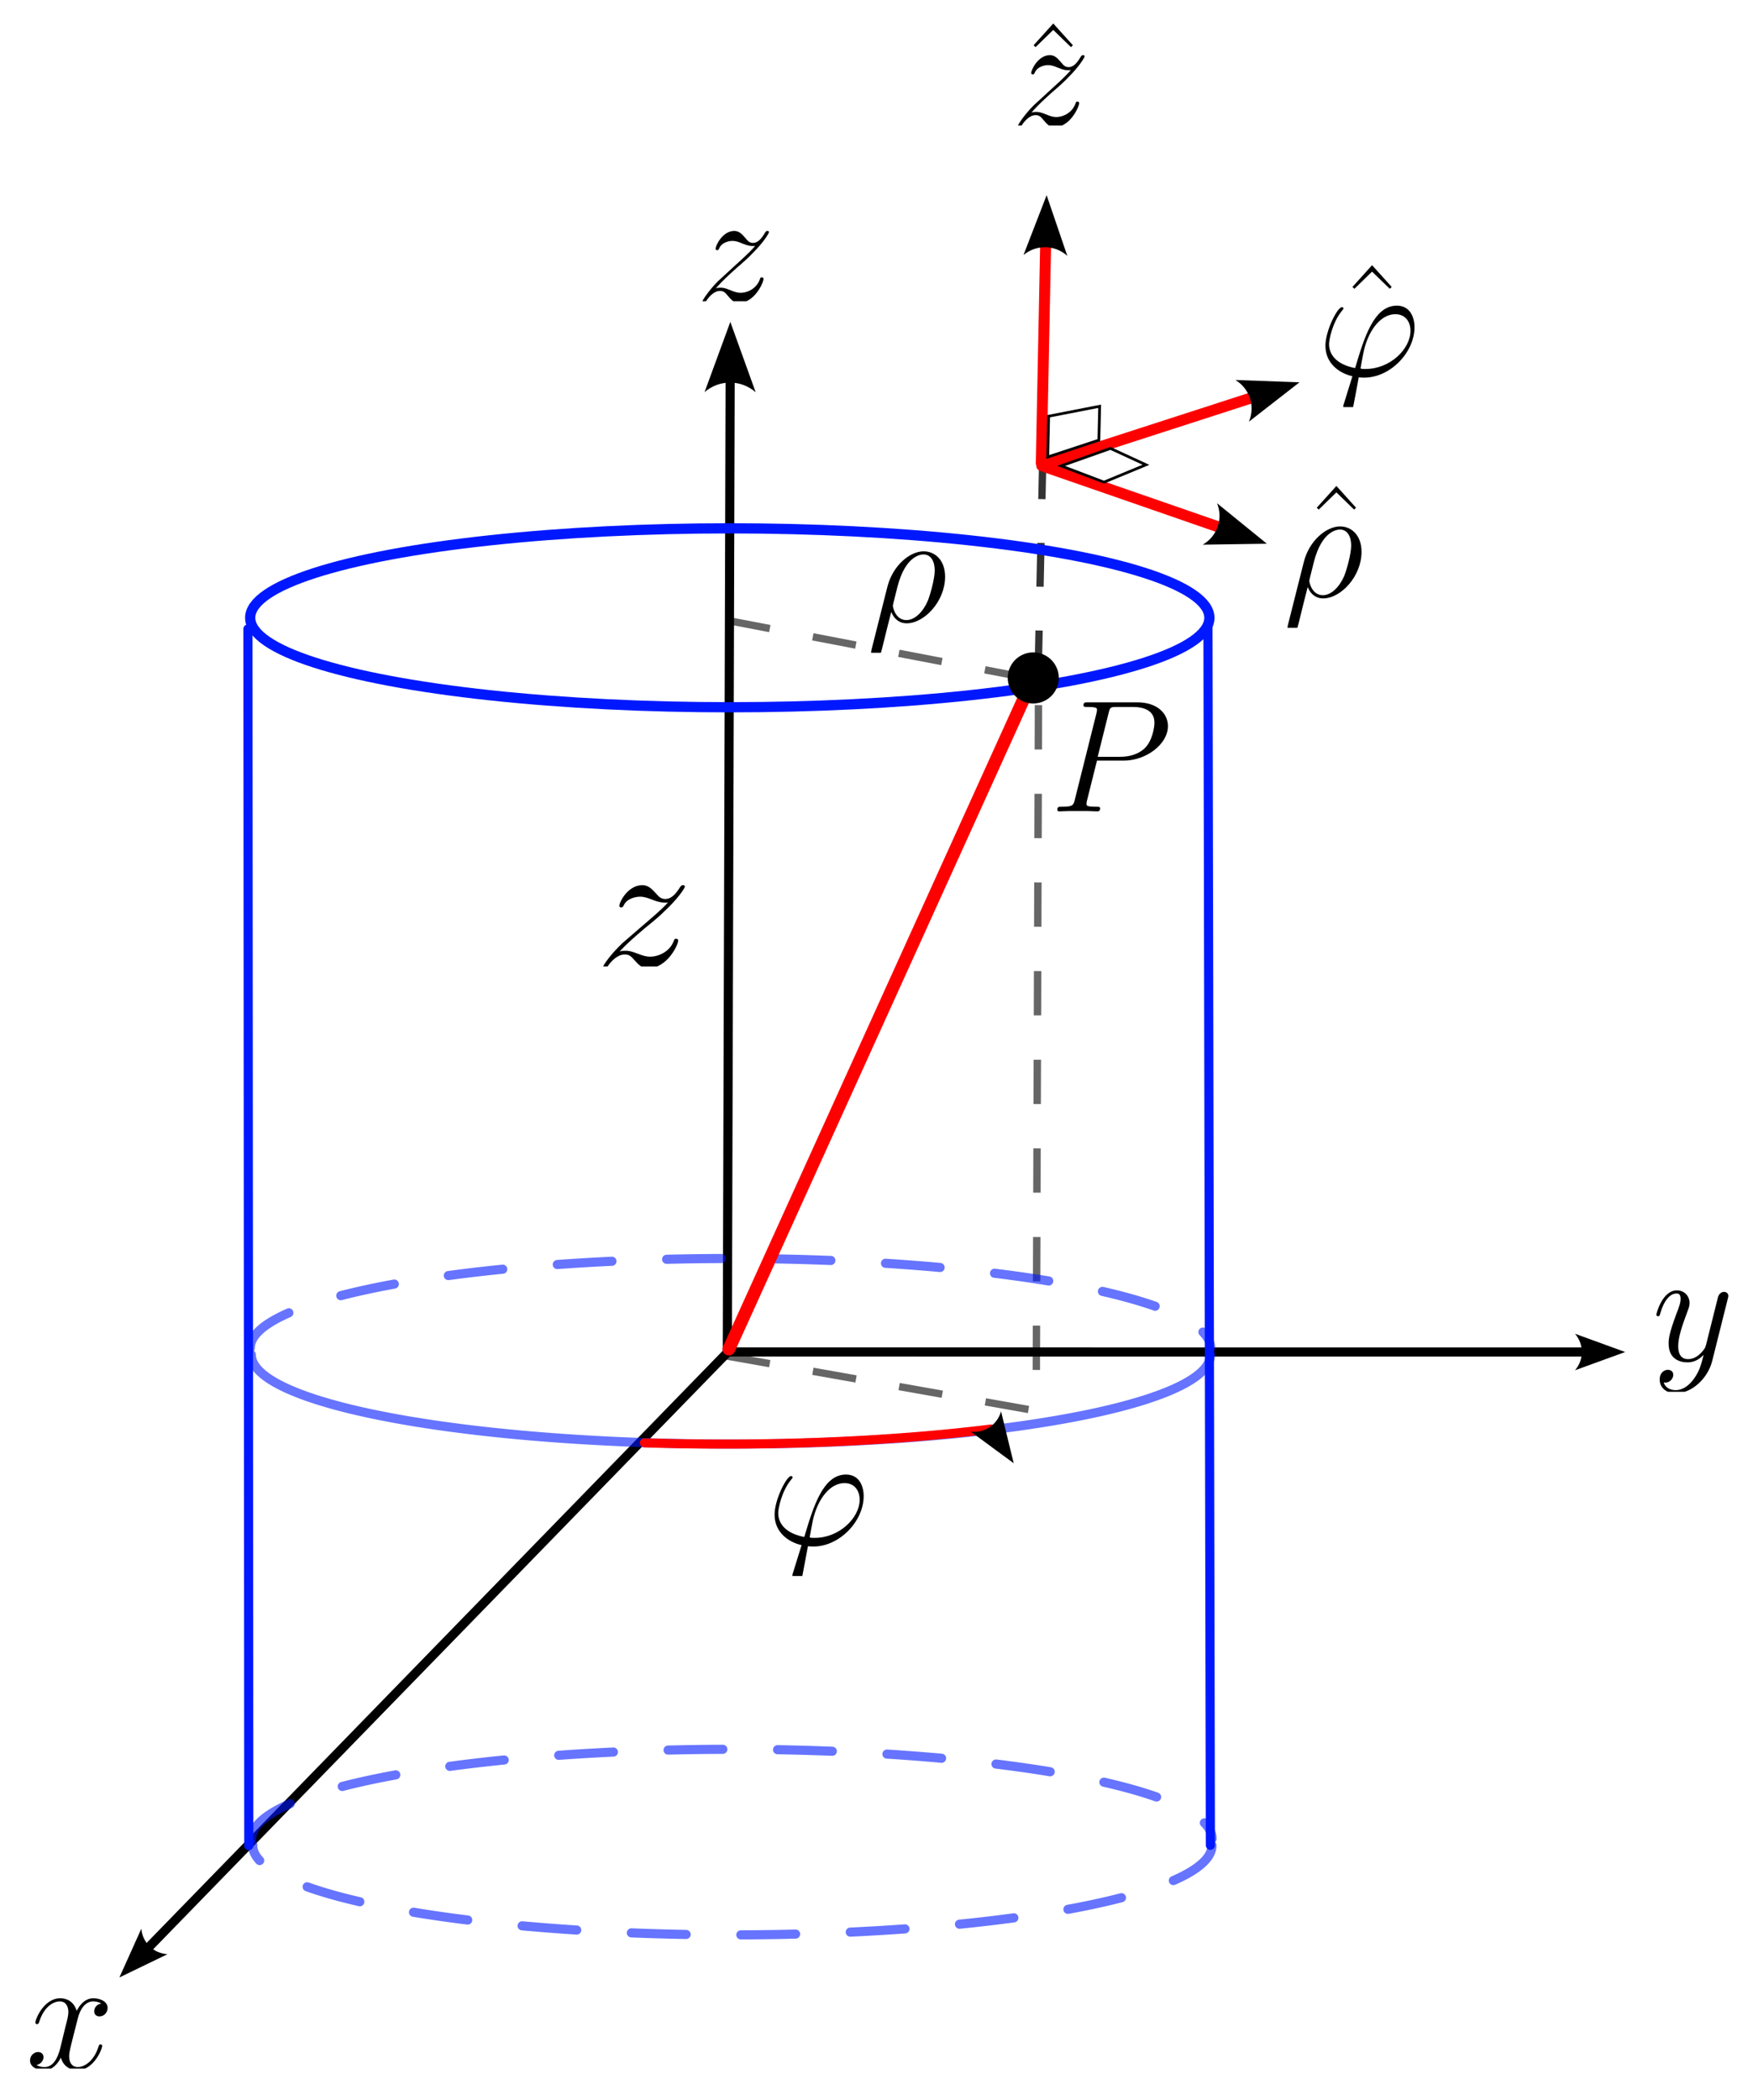 <?xml version="1.0" encoding="UTF-8" standalone="no"?>
<!-- Created with Inkscape (http://www.inkscape.org/) -->

<svg
   width="96.063mm"
   height="115.035mm"
   viewBox="0 0 96.063 115.035"
   version="1.1"
   id="svg5"
   xml:space="preserve"
   inkscape:version="1.1.2 (0a00cf5339, 2022-02-04)"
   sodipodi:docname="Coordenadas-Cilindricas.svg"
   xmlns:inkscape="http://www.inkscape.org/namespaces/inkscape"
   xmlns:sodipodi="http://sodipodi.sourceforge.net/DTD/sodipodi-0.dtd"
   xmlns:xlink="http://www.w3.org/1999/xlink"
   xmlns="http://www.w3.org/2000/svg"
   xmlns:svg="http://www.w3.org/2000/svg"><sodipodi:namedview
     id="namedview7"
     pagecolor="#ffffff"
     bordercolor="#666666"
     borderopacity="1.0"
     inkscape:showpageshadow="2"
     inkscape:pageopacity="0.0"
     inkscape:pagecheckerboard="0"
     inkscape:deskcolor="#d1d1d1"
     inkscape:document-units="mm"
     showgrid="false"
     inkscape:zoom="1.8209035"
     inkscape:cx="230.38014"
     inkscape:cy="204.29419"
     inkscape:window-width="1920"
     inkscape:window-height="1045"
     inkscape:window-x="0"
     inkscape:window-y="0"
     inkscape:window-maximized="1"
     inkscape:current-layer="layer4"
     inkscape:pageshadow="2" /><defs
     id="defs2"><marker
   style="overflow:visible"
   id="marker8334"
   refX="0"
   refY="0"
   orient="auto-start-reverse"
   inkscape:stockid="Arrow2"
   markerWidth="5.5"
   markerHeight="4"
   viewBox="0 0 7.7 5.6"
   inkscape:isstock="true"
   inkscape:collect="always"
   preserveAspectRatio="xMidYMid"><path
     transform="scale(0.7)"
     d="M -2,-4 9,0 -2,4 c 2,-2.33 2,-5.66 0,-8 z"
     style="fill:context-stroke;fill-rule:evenodd;stroke:none"
     id="path8332" /></marker><marker
   style="overflow:visible"
   id="Arrow2"
   refX="0"
   refY="0"
   orient="auto-start-reverse"
   inkscape:stockid="Arrow2"
   markerWidth="7.7"
   markerHeight="5.6"
   viewBox="0 0 7.7 5.6"
   inkscape:isstock="true"
   inkscape:collect="always"
   preserveAspectRatio="xMidYMid"><path
     transform="scale(0.7)"
     d="M -2,-4 9,0 -2,4 c 2,-2.33 2,-5.66 0,-8 z"
     style="fill:context-stroke;fill-rule:evenodd;stroke:none"
     id="arrow2L" /></marker><clipPath
   clipPathUnits="userSpaceOnUse"
   id="clipPath4412"><path
     style="fill:none;stroke:#000000;stroke-width:0.265px;stroke-linecap:butt;stroke-linejoin:miter;stroke-opacity:1"
     d="m 21.44,40.298 c 0.012,0.034 -0.01,-0.205 0.023,0.095 0.019,0.172 0.233,0.371 0.283,0.515 2.136,6.215 2.955,14.031 7.683,17.747 0.12,0.094 0.387,-0.289 0.729,-0.133 0.218,0.1 0.061,0.119 0.31,0.223 0.4,0.167 0.353,1.131 0.695,1.304 1.873,0.945 -0.157,1.844 3.29,0.982 4.262,-1.066 4.31,-12.156 5.429,-15.513 1.66,-4.979 7.224,-4.924 9.969,-9.041 1.753,-2.63 -0.277,-5.377 -1.068,-7.75 -0.651,-1.953 1.393,-3.579 0.812,-5.612 -0.281,-0.982 -1.386,-1.428 -2.227,-1.428 -5.123,0 -14.045,15.897 -15.117,8.529 -0.542,-3.725 14.078,-14.344 6.314,-18.226 -1.72,-0.86 -3.487,-1.306 -5.186,0.109 -2.404,2.003 -12.648,25.106 -12.036,28.171 z"
     id="path4414"
     sodipodi:nodetypes="cssssssssssssssscc" /></clipPath><clipPath
   clipPathUnits="userSpaceOnUse"
   id="clipPath4416"><path
     style="fill:none;stroke:#000000;stroke-width:0.265px;stroke-linecap:butt;stroke-linejoin:miter;stroke-opacity:1"
     d="m 21.44,40.298 c 0.012,0.034 -0.01,-0.205 0.023,0.095 0.019,0.172 0.233,0.371 0.283,0.515 2.136,6.215 2.955,14.031 7.683,17.747 0.12,0.094 0.387,-0.289 0.729,-0.133 0.218,0.1 0.061,0.119 0.31,0.223 0.4,0.167 0.353,1.131 0.695,1.304 1.873,0.945 -0.157,1.844 3.29,0.982 4.262,-1.066 4.31,-12.156 5.429,-15.513 1.66,-4.979 7.224,-4.924 9.969,-9.041 1.753,-2.63 -0.277,-5.377 -1.068,-7.75 -0.651,-1.953 1.393,-3.579 0.812,-5.612 -0.281,-0.982 -1.386,-1.428 -2.227,-1.428 -5.123,0 -14.045,15.897 -15.117,8.529 -0.542,-3.725 14.078,-14.344 6.314,-18.226 -1.72,-0.86 -3.487,-1.306 -5.186,0.109 -2.404,2.003 -12.648,25.106 -12.036,28.171 z"
     id="path4418"
     sodipodi:nodetypes="cssssssssssssssscc" /></clipPath><clipPath
   clipPathUnits="userSpaceOnUse"
   id="clipPath4416-3"><path
     style="fill:none;stroke:#000000;stroke-width:0.265px;stroke-linecap:butt;stroke-linejoin:miter;stroke-opacity:1"
     d="m 21.44,40.298 c 0.012,0.034 -0.01,-0.205 0.023,0.095 0.019,0.172 0.233,0.371 0.283,0.515 2.136,6.215 2.955,14.031 7.683,17.747 0.12,0.094 0.387,-0.289 0.729,-0.133 0.218,0.1 0.061,0.119 0.31,0.223 0.4,0.167 0.353,1.131 0.695,1.304 1.873,0.945 -0.157,1.844 3.29,0.982 4.262,-1.066 4.31,-12.156 5.429,-15.513 1.66,-4.979 7.224,-4.924 9.969,-9.041 1.753,-2.63 -0.277,-5.377 -1.068,-7.75 -0.651,-1.953 1.393,-3.579 0.812,-5.612 -0.281,-0.982 -1.386,-1.428 -2.227,-1.428 -5.123,0 -14.045,15.897 -15.117,8.529 -0.542,-3.725 14.078,-14.344 6.314,-18.226 -1.72,-0.86 -3.487,-1.306 -5.186,0.109 -2.404,2.003 -12.648,25.106 -12.036,28.171 z"
     id="path4418-6"
     sodipodi:nodetypes="cssssssssssssssscc" /></clipPath><clipPath
   id="clipPath5970">
      <path
   d="m 192,24 h 13 v 11.863 h -13 z m 0,0"
   id="path3639" />
    </clipPath>
  <clipPath
   id="clipPath1065">
      <path
   d="m 192,24 h 12 v 16.684 h -12 z m 0,0"
   id="path8314" />
    </clipPath>
  <clipPath
   id="clipPath9351">
      <path
   d="m 193,24 h 11 v 11.863 h -11 z m 0,0"
   id="path3184" />
    </clipPath>
  <clipPath
   id="clipPath542">
      <path
   d="m 193,24 h 11 v 11.863 h -11 z m 0,0"
   id="path1329" />
    </clipPath>
  <clipPath
   id="clipPath8254">
      <path
   d="m 193,18 h 11 v 17.863 h -11 z m 0,0"
   id="path7433" />
    </clipPath>
  <clipPath
   id="clipPath1926">
      <path
   d="m 192,18 h 14 v 22.684 h -14 z m 0,0"
   id="path1053" />
    </clipPath>
  <clipPath
   id="clipPath2461">
      <path
   d="m 193,24 h 11 v 11.863 h -11 z m 0,0"
   id="path3340" />
    </clipPath>
  <clipPath
   id="clipPath3404">
      <path
   d="m 193,18 h 11 v 17.863 h -11 z m 0,0"
   id="path6819" />
    </clipPath>
  <clipPath
   id="clipPath1644">
      <path
   d="m 192,18 h 14 v 22.684 h -14 z m 0,0"
   id="path8688" />
    </clipPath>
  <clipPath
   id="clipPath1353">
      <path
   d="m 190,18 h 18 v 17.863 h -18 z m 0,0"
   id="path4748" />
    </clipPath>
  <marker
   style="overflow:visible"
   id="Dot"
   refX="0"
   refY="0"
   orient="auto"
   inkscape:stockid="Dot"
   markerWidth="4"
   markerHeight="4"
   viewBox="0 0 5.667 5.667"
   inkscape:isstock="true"
   inkscape:collect="always"
   preserveAspectRatio="xMidYMid"><path
     transform="scale(0.5)"
     style="fill:context-stroke;fill-rule:evenodd;stroke:context-stroke;stroke-width:1pt"
     d="M 5,0 C 5,2.76 2.76,5 0,5 -2.76,5 -5,2.76 -5,0 c 0,-2.76 2.3,-5 5,-5 2.76,0 5,2.24 5,5 z"
     id="Dot1"
     sodipodi:nodetypes="sssss" /></marker><clipPath
   id="clipPath5807">
      <path
   d="m 192,24 h 13 v 16.684 h -13 z m 0,0"
   id="path3140" />
    </clipPath>
  <clipPath
   id="clipPath5224">
      <path
   d="m 192,24 h 13 v 16.684 h -13 z m 0,0"
   id="path7654" />
    </clipPath>
  <clipPath
   id="clipPath2926">
      <path
   d="m 193,18 h 12 v 17.863 h -12 z m 0,0"
   id="path7159" />
    </clipPath>
  <clipPath
   id="clipPath9351-9">
      <path
   d="m 193,24 h 11 v 11.863 h -11 z m 0,0"
   id="path3184-1" />
    </clipPath><clipPath
   id="clipPath5745">
      <path
   d="m 209,16 h 15 v 16.316 h -15 z m 0,0"
   id="path6692" />
    </clipPath><clipPath
   id="clipPath5798">
      <path
   d="m 209,16 h 15 v 16.316 h -15 z m 0,0"
   id="path3561" />
    </clipPath><g
   id="g1450">
      <symbol
   overflow="visible"
   id="symbol9072">
        <path
   style="stroke:none;"
   d=""
   id="path2835" />
      </symbol>
      <symbol
   overflow="visible"
   id="symbol9580">
        <path
   style="stroke:none;"
   d="M 2.5 -6.922 L 1.156 -5.562 L 1.328 -5.391 L 2.5 -6.406 L 3.641 -5.391 L 3.812 -5.562 Z M 2.5 -6.922 "
   id="path1594" />
      </symbol>
      <symbol
   overflow="visible"
   id="symbol7328">
        <path
   style="stroke:none;"
   d=""
   id="path6935" />
      </symbol>
      <symbol
   overflow="visible"
   id="symbol4523">
        <path
   style="stroke:none;"
   d="M 1.328 -0.828 C 1.859 -1.406 2.156 -1.656 2.516 -1.969 C 2.516 -1.969 3.125 -2.5 3.484 -2.859 C 4.438 -3.781 4.656 -4.266 4.656 -4.312 C 4.656 -4.406 4.562 -4.406 4.547 -4.406 C 4.469 -4.406 4.453 -4.391 4.391 -4.297 C 4.094 -3.812 3.891 -3.656 3.656 -3.656 C 3.406 -3.656 3.297 -3.812 3.141 -3.984 C 2.953 -4.203 2.781 -4.406 2.453 -4.406 C 1.703 -4.406 1.25 -3.484 1.25 -3.266 C 1.25 -3.219 1.281 -3.156 1.359 -3.156 C 1.453 -3.156 1.469 -3.203 1.5 -3.266 C 1.688 -3.734 2.266 -3.734 2.344 -3.734 C 2.547 -3.734 2.734 -3.672 2.969 -3.594 C 3.375 -3.438 3.484 -3.438 3.734 -3.438 C 3.375 -3.016 2.547 -2.297 2.359 -2.141 L 1.453 -1.297 C 0.781 -0.625 0.422 -0.062 0.422 0.016 C 0.422 0.109 0.531 0.109 0.547 0.109 C 0.625 0.109 0.641 0.094 0.703 -0.016 C 0.938 -0.375 1.234 -0.641 1.562 -0.641 C 1.781 -0.641 1.891 -0.547 2.141 -0.266 C 2.297 -0.047 2.484 0.109 2.766 0.109 C 3.766 0.109 4.344 -1.156 4.344 -1.422 C 4.344 -1.469 4.297 -1.531 4.219 -1.531 C 4.125 -1.531 4.109 -1.469 4.078 -1.391 C 3.844 -0.75 3.203 -0.562 2.875 -0.562 C 2.688 -0.562 2.5 -0.625 2.297 -0.688 C 1.953 -0.812 1.797 -0.859 1.594 -0.859 C 1.578 -0.859 1.422 -0.859 1.328 -0.828 Z M 1.328 -0.828 "
   id="path7827" />
      </symbol>
    </g>
  <clipPath
   id="clipPath9351-3"><path
     d="m 193,24 h 11 v 11.863 h -11 z m 0,0"
     id="path3184-6" /></clipPath></defs><g
     inkscape:label="Capa 1"
     inkscape:groupmode="layer"
     id="layer1"
     sodipodi:insensitive="true"
     style="display:none"
     transform="translate(-67.455,-85.999)"><rect
       style="opacity:0.551;fill:none;stroke:#000000;stroke-width:0.4;stroke-linecap:round;stroke-opacity:1"
       id="rect4187"
       width="39.646"
       height="57.766"
       x="15.87"
       y="6.811"
       clip-path="url(#clipPath4412)"
       transform="translate(150.836,9.799)" /><path
       d="M 0,0 V 297 M 13.229,0 V 297 M 26.458,0 V 297 M 39.687,0 V 297 M 52.917,0 V 297 M 66.146,0 V 297 M 79.375,0 V 297 M 92.604,0 V 297 M 105.833,0 V 297 M 119.062,0 V 297 M 132.292,0 V 297 M 145.521,0 V 297 M 158.75,0 V 297 M 171.979,0 V 297 M 185.208,0 V 297 M 198.438,0 V 297 M 0,0 H 210 M 0,13.229 H 210 M 0,26.458 H 210 M 0,39.687 H 210 M 0,52.917 H 210 M 0,66.146 H 210 M 0,79.375 H 210 M 0,92.604 H 210 M 0,105.833 H 210 M 0,119.062 H 210 M 0,132.292 H 210 M 0,145.521 H 210 M 0,158.75 H 210 M 0,171.979 H 210 M 0,185.208 H 210 M 0,198.438 H 210 M 0,211.667 H 210 M 0,224.896 H 210 M 0,238.125 H 210 M 0,251.354 H 210 M 0,264.583 H 210 M 0,277.812 H 210 M 0,291.042 h 210"
       style="fill:none;stroke:#000000;stroke-width:0.132px"
       id="path7745" /></g><g
     inkscape:groupmode="layer"
     id="layer2"
     inkscape:label="Ejes"
     transform="translate(-67.455,-85.999)"><path
       style="fill:none;stroke:#000000;stroke-width:0.5;stroke-linecap:butt;stroke-linejoin:miter;stroke-dasharray:none;stroke-opacity:1;marker-start:url(#marker8334);marker-end:url(#Arrow2)"
       d="m 154.264,160.067 -46.954,-0.003 0.157,-53.281"
       id="path8111"
       sodipodi:nodetypes="ccc" /><path
       style="fill:none;stroke:#000000;stroke-width:0.5;stroke-linecap:butt;stroke-linejoin:miter;stroke-dasharray:none;stroke-opacity:1;marker-end:url(#marker8334)"
       d="M 107.303,160.107 75.567,192.718"
       id="path8113" /><path
       style="opacity:0.6;fill:none;stroke:#000000;stroke-width:0.405;stroke-linecap:butt;stroke-linejoin:miter;stroke-dasharray:2.428, 2.428;stroke-dashoffset:0;stroke-opacity:1"
       d="m 124.362,124.63 -0.123,38.306 0.009,0.158"
       id="path13416"
       sodipodi:nodetypes="ccc" /><path
       style="opacity:0.6;fill:none;stroke:#000000;stroke-width:0.4;stroke-linecap:butt;stroke-linejoin:miter;stroke-dasharray:2.4, 2.4;stroke-dashoffset:0;stroke-opacity:1"
       d="m 107.283,119.983 16.551,3.172"
       id="path13418"
       sodipodi:nodetypes="cc" /><path
       style="opacity:0.6;fill:none;stroke:#000000;stroke-width:0.4;stroke-linecap:butt;stroke-linejoin:miter;stroke-dasharray:2.4, 2.4;stroke-dashoffset:0;stroke-opacity:1"
       d="m 107.274,160.286 16.95,3.003"
       id="path13420"
       sodipodi:nodetypes="cc" /><path
       style="opacity:0.8;fill:none;stroke:#000000;stroke-width:0.4;stroke-linecap:butt;stroke-linejoin:miter;stroke-dasharray:2.4, 2.4;stroke-dashoffset:0;stroke-opacity:1"
       d="m 124.344,122.94 0.252,-11.752"
       id="path14946"
       sodipodi:nodetypes="cc" /></g><g
     inkscape:groupmode="layer"
     id="layer3"
     inkscape:label="Esfera"
     style="display:inline"
     transform="translate(-67.455,-85.999)"><path
       style="fill:none;stroke:#ff0000;stroke-width:0.6;stroke-linecap:round;stroke-linejoin:miter;stroke-dasharray:none;stroke-opacity:1;marker-end:url(#marker8334)"
       d="m 124.515,111.372 0.24,-11.98"
       id="path11790-2"
       sodipodi:nodetypes="cc" /><path
       style="fill:none;stroke:#ff0000;stroke-width:0.6;stroke-linecap:round;stroke-linejoin:round;stroke-dasharray:none;stroke-opacity:1;marker-start:url(#marker8334);marker-end:url(#marker8334)"
       d="m 136.096,107.774 -11.555,3.736 9.784,3.391"
       id="path20729"
       sodipodi:nodetypes="ccc" /><path
       style="fill:none;stroke:#000000;stroke-width:0.15;stroke-linecap:butt;stroke-linejoin:miter;stroke-dasharray:none;stroke-opacity:1"
       d="m 124.92,108.801 -0.051,2.235 2.803,-0.924 0.044,-1.856 z"
       id="path21868"
       sodipodi:nodetypes="ccccc" /><path
       style="fill:none;stroke:#000000;stroke-width:0.15;stroke-linecap:butt;stroke-linejoin:miter;stroke-dasharray:none;stroke-opacity:1"
       d="m 125.604,111.522 2.347,0.891 2.301,-0.951 -1.945,-0.897 z"
       id="path22632"
       sodipodi:nodetypes="ccccc" /><ellipse
       style="opacity:1;fill:none;stroke:#0018ff;stroke-width:0.56;stroke-linecap:round;stroke-dasharray:none"
       id="path1282"
       cx="107.447"
       cy="119.844"
       rx="26.282"
       ry="4.901" /><path
       style="display:inline;opacity:0.6;fill:none;stroke:#0018ff;stroke-width:0.5;stroke-linecap:round;stroke-dasharray:3, 3;stroke-dashoffset:0"
       id="path1282-3"
       sodipodi:type="arc"
       sodipodi:cx="107.5871"
       sodipodi:cy="187.09747"
       sodipodi:rx="26.282"
       sodipodi:ry="4.901"
       sodipodi:start="0"
       sodipodi:end="3.1468649"
       sodipodi:arc-type="arc"
       d="m 133.869,187.097 a 26.282,4.901 0 0 1 -13.181,4.249 26.282,4.901 0 0 1 -26.322,-0.013 26.282,4.901 0 0 1 -13.061,-4.262"
       sodipodi:open="true" /><path
       style="display:inline;opacity:0.6;fill:none;stroke:#0018ff;stroke-width:0.5;stroke-linecap:round;stroke-dasharray:3, 3;stroke-dashoffset:0"
       id="path1282-3-6"
       sodipodi:type="arc"
       sodipodi:cx="107.56203"
       sodipodi:cy="186.73216"
       sodipodi:rx="26.312134"
       sodipodi:ry="4.901"
       sodipodi:start="3.1415927"
       sodipodi:end="0"
       sodipodi:arc-type="arc"
       d="m 81.25,186.732 a 26.312,4.901 0 0 1 26.312,-4.901 26.312,4.901 0 0 1 26.312,4.901"
       sodipodi:open="true" /><path
       style="display:inline;opacity:0.6;fill:none;stroke:#0018ff;stroke-width:0.5;stroke-linecap:round;stroke-dasharray:none"
       id="path1282-3-7"
       sodipodi:type="arc"
       sodipodi:cx="107.50764"
       sodipodi:cy="160.21021"
       sodipodi:rx="26.282"
       sodipodi:ry="4.901"
       sodipodi:start="0"
       sodipodi:end="3.1415927"
       sodipodi:arc-type="arc"
       d="m 133.79,160.21 a 26.282,4.901 0 0 1 -13.141,4.244 26.282,4.901 0 0 1 -26.282,0 26.282,4.901 0 0 1 -13.141,-4.244"
       sodipodi:open="true" /><path
       style="display:inline;opacity:1;fill:none;stroke:#ff0000;stroke-width:0.5;stroke-linecap:round;stroke-dasharray:none;stroke-opacity:1;marker-start:url(#marker8334)"
       id="path1282-3-7-2"
       sodipodi:type="arc"
       sodipodi:cx="107.15759"
       sodipodi:cy="160.21098"
       sodipodi:rx="26.312134"
       sodipodi:ry="4.901"
       sodipodi:start="0.98262037"
       sodipodi:end="1.7383479"
       sodipodi:arc-type="arc"
       d="m 121.757,164.288 a 26.312,4.901 0 0 1 -18.987,0.755"
       sodipodi:open="true" /><path
       style="display:inline;opacity:0.6;fill:none;stroke:#0018ff;stroke-width:0.5;stroke-linecap:round;stroke-dasharray:3, 3;stroke-dashoffset:0"
       id="path1282-3-6-5"
       sodipodi:type="arc"
       sodipodi:cx="107.48258"
       sodipodi:cy="159.84489"
       sodipodi:rx="26.312134"
       sodipodi:ry="4.901"
       sodipodi:start="3.1415927"
       sodipodi:end="0"
       sodipodi:arc-type="arc"
       d="m 81.17,159.845 a 26.312,4.901 0 0 1 26.312,-4.901 26.312,4.901 0 0 1 26.312,4.901"
       sodipodi:open="true" /><path
       style="fill:none;stroke:#0018ff;stroke-width:0.5;stroke-linecap:round;stroke-linejoin:miter;stroke-dasharray:none;stroke-opacity:1"
       d="m 81.041,120.455 0.048,66.653"
       id="path2214"
       sodipodi:nodetypes="cc" /><path
       style="fill:none;stroke:#0018ff;stroke-width:0.5;stroke-linecap:round;stroke-linejoin:miter;stroke-dasharray:none;stroke-opacity:1"
       d="m 133.65,120.242 0.133,66.847"
       id="path2216"
       sodipodi:nodetypes="cc" /><path
       style="display:inline;fill:none;stroke:#ff0000;stroke-width:0.7;stroke-linecap:round;stroke-linejoin:miter;stroke-dasharray:none;stroke-opacity:1;marker-end:url(#Dot)"
       d="M 107.398,159.907 124.076,123.139"
       id="path11790"
       sodipodi:nodetypes="cc" /></g><g
     inkscape:groupmode="layer"
     id="layer4"
     inkscape:label="Latex"
     transform="translate(-67.455, -85.999)"><g
       inkscape:label=""
       transform="translate(69.057,195.465)"
       id="g24307"><g
   id="surface1"
   transform="matrix(0.353,0,0,0.353,-67.81,-8.799)">
    <g
   clip-path="url(#clipPath5970)"
   clip-rule="nonzero"
   id="g19">
      <g
   style="fill:#000000;fill-opacity:1"
   id="g17">
        <g
   id="use15"
   transform="translate(191.529,35.865)">
          <path
   style="stroke:none"
   d="m 11.75,-10.109 c -0.797,0.141 -1.094,0.734 -1.094,1.219 0,0.594 0.469,0.781 0.812,0.781 0.75,0 1.266,-0.641 1.266,-1.312 0,-1.031 -1.188,-1.5 -2.234,-1.5 -1.5,0 -2.344,1.484 -2.562,1.953 -0.578,-1.859 -2.109,-1.953 -2.562,-1.953 -2.531,0 -3.859,3.234 -3.859,3.781 0,0.109 0.094,0.234 0.266,0.234 0.203,0 0.25,-0.156 0.297,-0.25 0.844,-2.75 2.5,-3.281 3.219,-3.281 1.125,0 1.344,1.047 1.344,1.641 C 6.641,-8.25 6.5,-7.688 6.188,-6.5 l -0.828,3.406 c -0.375,1.484 -1.094,2.844 -2.406,2.844 -0.125,0 -0.75,0 -1.266,-0.312 0.891,-0.188 1.094,-0.922 1.094,-1.219 0,-0.5 -0.375,-0.797 -0.844,-0.797 -0.594,0 -1.25,0.516 -1.25,1.312 0,1.047 1.172,1.516 2.234,1.516 1.188,0 2.031,-0.938 2.562,-1.953 C 5.875,-0.25 7.109,0.25 8.031,0.25 c 2.531,0 3.859,-3.25 3.859,-3.797 0,-0.125 -0.094,-0.219 -0.25,-0.219 -0.219,0 -0.234,0.125 -0.312,0.328 -0.672,2.172 -2.109,3.188 -3.219,3.188 -0.875,0 -1.344,-0.641 -1.344,-1.656 0,-0.547 0.094,-0.938 0.5,-2.578 L 8.125,-7.859 C 8.5,-9.344 9.344,-10.438 10.484,-10.438 c 0.047,0 0.734,0 1.266,0.328 z m 0,0"
   id="path26" />
        </g>
      </g>
    </g>
  </g>
</g><g
       inkscape:label=""
       transform="translate(158.354,156.684)"
       id="g24448"><g
   id="g24446"
   transform="matrix(0.353,0,0,0.353,-68.168,-8.799)">
    <g
   clip-path="url(#clipPath1065)"
   clip-rule="nonzero"
   id="g24444">
      <g
   style="fill:#000000;fill-opacity:1"
   id="g24442">
        <g
   id="g24440"
   transform="translate(192.064,35.865)">
          <path
   style="stroke:none"
   d="M 6.516,2.781 C 5.844,3.719 4.875,4.562 3.672,4.562 3.375,4.562 2.188,4.516 1.812,3.375 1.891,3.391 2,3.391 2.062,3.391 2.797,3.391 3.297,2.75 3.297,2.188 3.297,1.609 2.828,1.406 2.453,1.406 2.062,1.406 1.188,1.703 1.188,2.922 1.188,4.188 2.25,5.062 3.672,5.062 c 2.469,0 4.984,-2.281 5.672,-5.031 l 2.422,-9.672 c 0.031,-0.125 0.078,-0.266 0.078,-0.422 0,-0.375 -0.297,-0.625 -0.672,-0.625 -0.219,0 -0.734,0.109 -0.938,0.844 l -1.828,7.297 c -0.125,0.438 -0.125,0.484 -0.328,0.766 -0.5,0.688 -1.312,1.531 -2.5,1.531 C 4.188,-0.25 4.062,-1.609 4.062,-2.281 c 0,-1.406 0.672,-3.312 1.344,-5.109 0.266,-0.719 0.422,-1.062 0.422,-1.562 0,-1.031 -0.75,-1.969 -1.969,-1.969 -2.266,0 -3.188,3.594 -3.188,3.781 0,0.109 0.094,0.234 0.266,0.234 0.234,0 0.25,-0.109 0.344,-0.453 0.609,-2.078 1.547,-3.078 2.516,-3.078 0.219,0 0.641,0 0.641,0.828 0,0.641 -0.281,1.359 -0.641,2.297 -1.219,3.25 -1.219,4.062 -1.219,4.656 0,2.359 1.688,2.906 2.922,2.906 0.719,0 1.609,-0.219 2.484,-1.141 L 8,-0.875 C 7.625,0.594 7.391,1.562 6.516,2.781 Z m 0,0"
   id="path24438" />
        </g>
      </g>
    </g>
  </g>
</g><g
       inkscape:label=""
       transform="translate(105.898,98.644)"
       id="g24604"><g
   id="g24602"
   transform="matrix(0.353,0,0,0.353,-68.191,-8.799)">
    <g
   clip-path="url(#clipPath9351)"
   clip-rule="nonzero"
   id="g24600">
      <g
   style="fill:#000000;fill-opacity:1"
   id="g24598">
        <g
   id="g24596"
   transform="translate(192.236,35.865)">
          <path
   style="stroke:none"
   d="m 3.141,-2 c 1.078,-1.219 1.938,-1.984 3.172,-3.109 1.5,-1.281 2.141,-1.906 2.484,-2.281 1.734,-1.703 2.609,-3.141 2.609,-3.344 0,-0.188 -0.203,-0.188 -0.25,-0.188 -0.172,0 -0.234,0.094 -0.359,0.266 -0.609,1.062 -1.203,1.594 -1.844,1.594 -0.531,0 -0.797,-0.234 -1.266,-0.828 -0.531,-0.609 -0.953,-1.031 -1.672,-1.031 -1.797,0 -2.891,2.25 -2.891,2.766 0,0.078 0.016,0.219 0.25,0.219 0.188,0 0.219,-0.094 0.297,-0.266 C 4.094,-9.188 5.281,-9.375 5.75,-9.375 c 0.516,0 1.016,0.188 1.531,0.406 0.953,0.391 1.344,0.391 1.594,0.391 0.172,0 0.266,0 0.391,-0.016 C 8.453,-7.625 7.109,-6.438 6,-5.422 L 3.5,-3.125 c -1.516,1.531 -2.438,3 -2.438,3.172 0,0.156 0.125,0.203 0.281,0.203 0.141,0 0.172,-0.031 0.344,-0.328 0.391,-0.609 1.188,-1.531 2.109,-1.531 0.516,0 0.766,0.172 1.266,0.797 0.469,0.547 0.891,1.062 1.672,1.062 2.438,0 3.828,-3.156 3.828,-3.719 0,-0.094 -0.031,-0.25 -0.281,-0.25 -0.188,0 -0.219,0.094 -0.297,0.344 -0.547,1.469 -2,2.062 -2.969,2.062 C 6.5,-1.312 6,-1.484 5.484,-1.703 c -1,-0.406 -1.266,-0.406 -1.594,-0.406 -0.25,0 -0.516,0 -0.75,0.109 z m 0,0"
   id="path24594" />
        </g>
      </g>
    </g>
  </g>
</g><g
       inkscape:label=""
       transform="translate(123.194,89.014)"
       id="g24604-7"><g
         id="g24602-5"
         transform="matrix(0.353,0,0,0.353,-68.191,-8.799)"><g
           clip-path="url(#clipPath9351-3)"
           clip-rule="nonzero"
           id="g24600-3"><g
             style="fill:#000000;fill-opacity:1"
             id="g24598-5"><g
               id="g24596-6"
               transform="translate(192.236,35.865)"><path
                 style="stroke:none"
                 d="m 3.141,-2 c 1.078,-1.219 1.938,-1.984 3.172,-3.109 1.5,-1.281 2.141,-1.906 2.484,-2.281 1.734,-1.703 2.609,-3.141 2.609,-3.344 0,-0.188 -0.203,-0.188 -0.25,-0.188 -0.172,0 -0.234,0.094 -0.359,0.266 -0.609,1.062 -1.203,1.594 -1.844,1.594 -0.531,0 -0.797,-0.234 -1.266,-0.828 -0.531,-0.609 -0.953,-1.031 -1.672,-1.031 -1.797,0 -2.891,2.25 -2.891,2.766 0,0.078 0.016,0.219 0.25,0.219 0.188,0 0.219,-0.094 0.297,-0.266 C 4.094,-9.188 5.281,-9.375 5.75,-9.375 c 0.516,0 1.016,0.188 1.531,0.406 0.953,0.391 1.344,0.391 1.594,0.391 0.172,0 0.266,0 0.391,-0.016 C 8.453,-7.625 7.109,-6.438 6,-5.422 L 3.5,-3.125 c -1.516,1.531 -2.438,3 -2.438,3.172 0,0.156 0.125,0.203 0.281,0.203 0.141,0 0.172,-0.031 0.344,-0.328 0.391,-0.609 1.188,-1.531 2.109,-1.531 0.516,0 0.766,0.172 1.266,0.797 0.469,0.547 0.891,1.062 1.672,1.062 2.438,0 3.828,-3.156 3.828,-3.719 0,-0.094 -0.031,-0.25 -0.281,-0.25 -0.188,0 -0.219,0.094 -0.297,0.344 -0.547,1.469 -2,2.062 -2.969,2.062 C 6.5,-1.312 6,-1.484 5.484,-1.703 c -1,-0.406 -1.266,-0.406 -1.594,-0.406 -0.25,0 -0.516,0 -0.75,0.109 z m 0,0"
                 id="path24594-2" /></g></g></g></g></g><g
       inkscape:label=""
       transform="matrix(0.915,0,0,0.882,26.641,150.103)"
       id="g24776"><g
   id="g24774"
   transform="matrix(0.353,0,0,0.353,-68.189,-8.799)">
    <g
   clip-path="url(#clipPath542)"
   clip-rule="nonzero"
   id="g24772">
      <g
   style="fill:#000000;fill-opacity:1"
   id="g24770">
        <g
   id="g24768"
   transform="translate(192.619,35.865)">
          
        </g>
      </g>
    </g>
  </g>
</g><g
       inkscape:label=""
       transform="translate(125.353,124.471)"
       id="g28954"><g
   id="g28952"
   transform="matrix(0.353,0,0,0.353,-67.059,-6.683)">
    <g
   clip-path="url(#clipPath1353)"
   clip-rule="nonzero"
   id="g28950">
      <g
   style="fill:#000000;fill-opacity:1"
   id="g28948">
        <g
   id="g28946"
   transform="translate(188.918,35.865)">
          <path
   style="stroke:none"
   d="M 7.328,-7.875 H 11.5 c 3.422,0 6.844,-2.531 6.844,-5.359 0,-1.938 -1.641,-3.688 -4.766,-3.688 h -7.656 c -0.469,0 -0.688,0 -0.688,0.469 0,0.25 0.219,0.25 0.594,0.25 1.5,0 1.5,0.188 1.5,0.469 0,0.047 0,0.203 -0.094,0.562 l -3.344,13.344 c -0.219,0.859 -0.266,1.109 -2,1.109 -0.484,0 -0.719,0 -0.719,0.453 C 1.172,0 1.391,0 1.531,0 2,0 2.5,-0.047 2.969,-0.047 H 5.875 C 6.344,-0.047 6.859,0 7.328,0 7.531,0 7.812,0 7.812,-0.469 c 0,-0.25 -0.234,-0.25 -0.594,-0.25 -1.5,0 -1.516,-0.172 -1.516,-0.422 0,-0.125 0.016,-0.297 0.047,-0.422 z M 9.125,-15.234 c 0.219,-0.922 0.312,-0.969 1.281,-0.969 h 2.453 c 1.859,0 3.391,0.594 3.391,2.453 0,0.641 -0.312,2.75 -1.453,3.891 -0.422,0.438 -1.609,1.391 -3.875,1.391 H 7.438 Z m 0,0"
   id="path28944" />
        </g>
      </g>
    </g>
  </g>
</g><g
       inkscape:label=""
       transform="translate(115.148,116.197)"
       id="g10322"><g
   id="g10320"
   transform="matrix(0.353,0,0,0.353,-68.034,-8.799)">
    <g
   clip-path="url(#clipPath5807)"
   clip-rule="nonzero"
   id="g10318">
      <g
   style="fill:#000000;fill-opacity:1"
   id="g10316">
        <g
   id="g10314"
   transform="translate(192.166,35.865)">
          <path
   style="stroke:none"
   d="M 0.766,4.281 C 0.75,4.406 0.688,4.562 0.688,4.703 c 0,0.375 0.297,0.625 0.672,0.625 0.375,0 0.719,-0.25 0.875,-0.594 0.094,-0.219 0.781,-3.203 1.578,-6.25 0.5,1.25 1.422,1.766 2.375,1.766 2.812,0 5.984,-3.469 5.984,-7.219 0,-2.641 -1.609,-3.953 -3.328,-3.953 -2.172,0 -4.828,2.25 -5.641,5.547 z M 6.172,-0.25 c -1.688,0 -2.109,-1.953 -2.109,-2.25 0,-0.156 0.625,-2.5 0.703,-2.875 1.25,-4.938 3.688,-5.062 4.062,-5.062 1.109,0 1.734,1.016 1.734,2.484 0,1.266 -0.672,3.719 -1.094,4.75 C 8.719,-1.484 7.438,-0.25 6.172,-0.25 Z m 0,0"
   id="path10312" />
        </g>
      </g>
    </g>
  </g>
</g><g
       inkscape:label=""
       transform="translate(137.969,112.617)"
       id="g10585"><g
   id="g10583"
   transform="matrix(0.353,0,0,0.353,-68.034,-6.583)">
    <g
   style="fill:#000000;fill-opacity:1"
   id="g23">
      <g
   id="use21"
   transform="translate(194.764,35.864)">
        <path
   style="stroke:none"
   d="m 5.672,-17.203 -3.047,3.375 0.297,0.297 2.75,-2.672 2.75,2.672 0.297,-0.297 z m 0,0"
   id="path36" />
      </g>
    </g>
    <g
   clip-path="url(#clipPath5224)"
   clip-rule="nonzero"
   id="g29">
      <g
   style="fill:#000000;fill-opacity:1"
   id="g27">
        <g
   id="use25"
   transform="translate(192.166,35.865)">
          <path
   style="stroke:none"
   d="M 0.766,4.281 C 0.75,4.406 0.688,4.562 0.688,4.703 c 0,0.375 0.297,0.625 0.672,0.625 0.375,0 0.719,-0.25 0.875,-0.594 0.094,-0.219 0.781,-3.203 1.578,-6.25 0.5,1.25 1.422,1.766 2.375,1.766 2.812,0 5.984,-3.469 5.984,-7.219 0,-2.641 -1.609,-3.953 -3.328,-3.953 -2.172,0 -4.828,2.25 -5.641,5.547 z M 6.172,-0.25 c -1.688,0 -2.109,-1.953 -2.109,-2.25 0,-0.156 0.625,-2.5 0.703,-2.875 1.25,-4.938 3.688,-5.062 4.062,-5.062 1.109,0 1.734,1.016 1.734,2.484 0,1.266 -0.672,3.719 -1.094,4.75 C 8.719,-1.484 7.438,-0.25 6.172,-0.25 Z m 0,0"
   id="path40" />
        </g>
      </g>
    </g>
  </g>
</g><g
       inkscape:label=""
       transform="translate(123.239, 87.283)"
       id="g10880"><g
   id="g10878"
   transform="matrix(0.353 0 0 0.353 -68.106 -4.275)">
    <g
   style="fill:#000000;fill-opacity:1"
   id="g10868">
      <g
   id="g10866"
   transform="translate(192.741,29.322)">
        <path
   style="stroke:none"
   d="m 5.672,-17.203 -3.047,3.375 0.297,0.297 2.75,-2.672 2.75,2.672 0.297,-0.297 z m 0,0"
   id="path10864" />
      </g>
    </g>
    <g
   clip-path="url(#clipPath2926)"
   clip-rule="nonzero"
   id="g10876">
      
    <g
   inkscape:label=""
   transform="matrix(2.835 0 0 2.835 207.714 161.7)"
   id="g756"><g
   id="g5658">
    <g
   style="fill:rgb(0%,0%,0%);fill-opacity:1;"
   id="g9780">
      <use
   xlink:href="#symbol9580"
   x="92.524"
   y="81.963"
   id="use4838" />
    </g>
    <g
   style="fill:rgb(0%,0%,0%);fill-opacity:1;"
   id="g6311">
      <use
   xlink:href="#symbol4523"
   x="91.925"
   y="81.963"
   id="use9271" />
    </g>
  </g>
</g></g>
  </g>
</g><g
       inkscape:label=""
       transform="matrix(1.228,0,0,1.155,100.873,135.893)"
       id="g24604-2"><g
   id="g24602-7"
   transform="matrix(0.353,0,0,0.353,-68.191,-8.799)">
    <g
   clip-path="url(#clipPath9351-9)"
   clip-rule="nonzero"
   id="g24600-0"
   transform="translate(-0.979,-3.454)">
      <g
   style="fill:#000000;fill-opacity:1"
   id="g24598-9">
        <g
   id="g24596-3"
   transform="translate(192.236,35.865)">
          <path
   style="stroke:none"
   d="m 3.141,-2 c 1.078,-1.219 1.938,-1.984 3.172,-3.109 1.5,-1.281 2.141,-1.906 2.484,-2.281 1.734,-1.703 2.609,-3.141 2.609,-3.344 0,-0.188 -0.203,-0.188 -0.25,-0.188 -0.172,0 -0.234,0.094 -0.359,0.266 -0.609,1.062 -1.203,1.594 -1.844,1.594 -0.531,0 -0.797,-0.234 -1.266,-0.828 -0.531,-0.609 -0.953,-1.031 -1.672,-1.031 -1.797,0 -2.891,2.25 -2.891,2.766 0,0.078 0.016,0.219 0.25,0.219 0.188,0 0.219,-0.094 0.297,-0.266 C 4.094,-9.188 5.281,-9.375 5.75,-9.375 c 0.516,0 1.016,0.188 1.531,0.406 0.953,0.391 1.344,0.391 1.594,0.391 0.172,0 0.266,0 0.391,-0.016 C 8.453,-7.625 7.109,-6.438 6,-5.422 L 3.5,-3.125 c -1.516,1.531 -2.438,3 -2.438,3.172 0,0.156 0.125,0.203 0.281,0.203 0.141,0 0.172,-0.031 0.344,-0.328 0.391,-0.609 1.188,-1.531 2.109,-1.531 0.516,0 0.766,0.172 1.266,0.797 0.469,0.547 0.891,1.062 1.672,1.062 2.438,0 3.828,-3.156 3.828,-3.719 0,-0.094 -0.031,-0.25 -0.281,-0.25 -0.188,0 -0.219,0.094 -0.297,0.344 -0.547,1.469 -2,2.062 -2.969,2.062 C 6.5,-1.312 6,-1.484 5.484,-1.703 c -1,-0.406 -1.266,-0.406 -1.594,-0.406 -0.25,0 -0.516,0 -0.75,0.109 z m 0,0"
   id="path24594-6" />
        </g>
      </g>
    </g>
  </g>
</g><g
       inkscape:label=""
       transform="translate(109.856,166.776)"
       id="g23772"><g
   id="g23770"
   transform="matrix(0.353,0,0,0.353,-73.989,-5.847)">
    <g
   clip-path="url(#clipPath5745)"
   clip-rule="nonzero"
   id="g23768">
      <g
   style="fill:#000000;fill-opacity:1"
   id="g23766">
        <g
   id="g23764"
   transform="translate(208.514,27.496)">
          <path
   style="stroke:none"
   d="m 7.453,-1.094 c -0.422,0 -0.781,0 -0.781,-0.125 0,-0.047 0.422,-2.375 0.562,-2.922 C 8.031,-7.312 9.906,-9.594 12.062,-9.594 c 1.609,0 2.359,1.219 2.359,2.578 0,2.828 -3.172,5.922 -6.969,5.922 z m -1.062,1.297 C 6.547,0.219 6.797,0.25 7.234,0.25 c 4.062,0 7.812,-3.922 7.812,-7.828 0,-1.516 -0.672,-3.344 -2.75,-3.344 -3.578,0 -5.078,5.031 -6.469,9.688 -2.859,-0.547 -4.047,-2.062 -4.047,-3.719 0,-0.672 0.516,-3.328 1.953,-5.109 0.281,-0.328 0.281,-0.375 0.281,-0.422 0,-0.203 -0.203,-0.203 -0.25,-0.203 -0.672,0 -2.547,3.625 -2.547,5.984 0,2.766 2.172,4.281 4.188,4.734 l -1.297,4.188 c -0.125,0.359 -0.125,0.422 -0.125,0.516 0,0.594 0.594,0.625 0.656,0.625 C 4.875,5.359 5.328,5.25 5.531,4.766 5.594,4.531 6.297,0.688 6.391,0.203 Z m 0,0"
   id="path23762" />
        </g>
      </g>
    </g>
  </g>
</g><g
       inkscape:label=""
       transform="translate(140.041,100.524)"
       id="g24890"><g
   id="g24888"
   transform="matrix(0.353,0,0,0.353,-73.989,-3.631)">
    <g
   style="fill:#000000;fill-opacity:1"
   id="g24878"
   transform="translate(-1.5)">
      <g
   id="g24876"
   transform="translate(212.803,27.495)">
        <path
   style="stroke:none"
   d="m 5.672,-17.203 -3.047,3.375 0.297,0.297 2.75,-2.672 2.75,2.672 0.297,-0.297 z m 0,0"
   id="path24874" />
      </g>
    </g>
    <g
   clip-path="url(#clipPath5798)"
   clip-rule="nonzero"
   id="g24886">
      <g
   style="fill:#000000;fill-opacity:1"
   id="g24884">
        <g
   id="g24882"
   transform="translate(208.514,27.496)">
          <path
   style="stroke:none"
   d="m 7.453,-1.094 c -0.422,0 -0.781,0 -0.781,-0.125 0,-0.047 0.422,-2.375 0.562,-2.922 C 8.031,-7.312 9.906,-9.594 12.062,-9.594 c 1.609,0 2.359,1.219 2.359,2.578 0,2.828 -3.172,5.922 -6.969,5.922 z m -1.062,1.297 C 6.547,0.219 6.797,0.25 7.234,0.25 c 4.062,0 7.812,-3.922 7.812,-7.828 0,-1.516 -0.672,-3.344 -2.75,-3.344 -3.578,0 -5.078,5.031 -6.469,9.688 -2.859,-0.547 -4.047,-2.062 -4.047,-3.719 0,-0.672 0.516,-3.328 1.953,-5.109 0.281,-0.328 0.281,-0.375 0.281,-0.422 0,-0.203 -0.203,-0.203 -0.25,-0.203 -0.672,0 -2.547,3.625 -2.547,5.984 0,2.766 2.172,4.281 4.188,4.734 l -1.297,4.188 c -0.125,0.359 -0.125,0.422 -0.125,0.516 0,0.594 0.594,0.625 0.656,0.625 C 4.875,5.359 5.328,5.25 5.531,4.766 5.594,4.531 6.297,0.688 6.391,0.203 Z m 0,0"
   id="path24880" />
        </g>
      </g>
    </g>
  </g>
</g></g></svg>
